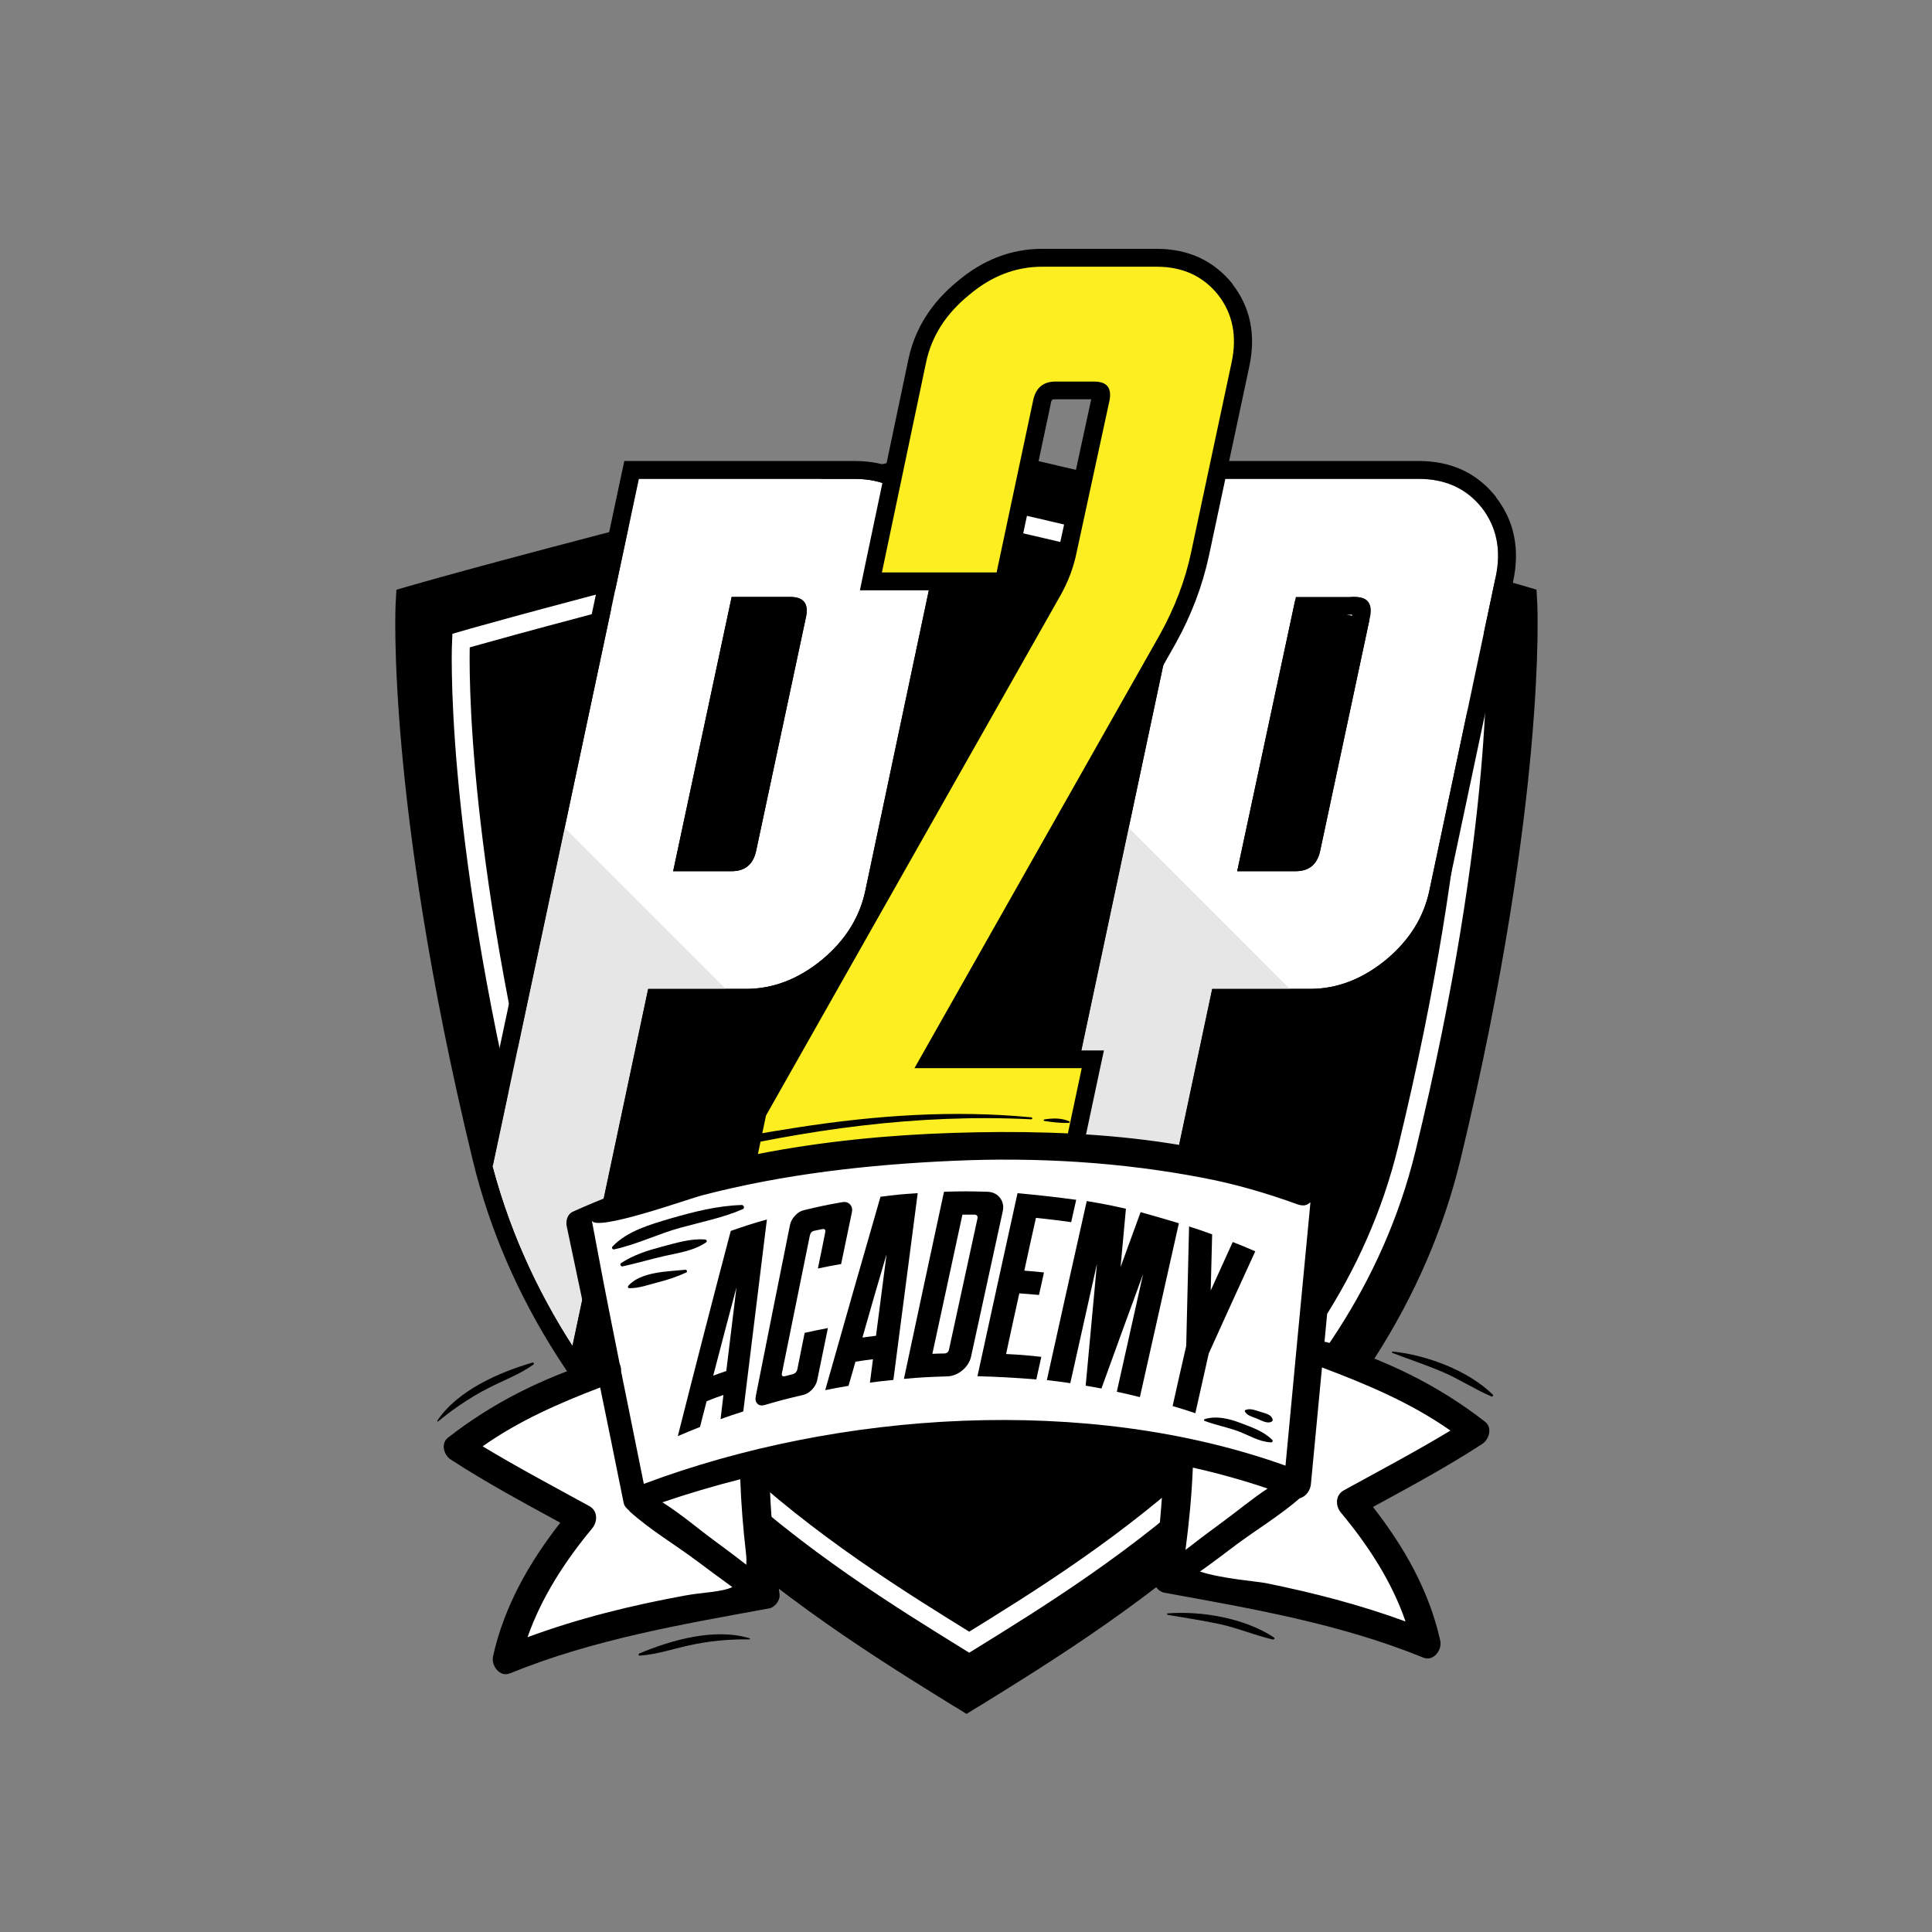 <?xml version="1.0" encoding="utf-8"?>
<!-- Generator: Adobe Illustrator 27.7.0, SVG Export Plug-In . SVG Version: 6.00 Build 0)  -->
<svg version="1.1" id="Layer_1" xmlns="http://www.w3.org/2000/svg" xmlns:xlink="http://www.w3.org/1999/xlink" x="0px" y="0px"
	 viewBox="0 0 1080 1080" style="enable-background:new 0 0 1080 1080;" xml:space="preserve">
<rect x="0" y="0" width="1080" height="1080" fill="#808080" stroke="none"/>
<style type="text/css">
	.st0{fill:none;stroke:#FFFFFF;stroke-width:10;stroke-miterlimit:10;}
	.st1{clip-path:url(#SVGID_00000026854766587712204330000000870782570046618784_);}
	.st2{fill:#FFFFFF;}
	.st3{clip-path:url(#SVGID_00000054267595508224333200000014893499956252497846_);}
	.st4{fill:#E6E6E6;}
	.st5{clip-path:url(#SVGID_00000160896916262695437370000002980047117077135786_);}
	.st6{fill:#FCEE21;}
</style>
<g>
	<g>
		<path d="M535.5,949.2c-41.2-25.5-97.6-60.4-148.9-109.2c-28.1-26.7-51.8-55.1-70.5-84.3c-21.8-34.1-37.6-70.5-46.7-108.3
			c-48-197.5-43.1-309.3-43-310.4l0.2-3.5l3.4-1c0.4-0.1,38.7-11.3,144.2-38.5c111.8-28.8,164.7-39.5,165.2-39.6l1-0.2l1,0.2
			c0.5,0.1,53.5,10.8,165.2,39.6c105.5,27.2,143.8,38.4,144.2,38.5l3.4,1l0.2,3.5c0.1,1.1,5,113-43,310.4
			c-9.2,37.7-24.9,74.1-46.7,108.3c-18.7,29.2-42.4,57.5-70.5,84.3c-51.3,48.8-107.7,83.7-148.9,109.2l-4.8,3L535.5,949.2z"/>
		<path d="M540.3,259.2c0,0,52,10.5,165,39.6c106.7,27.5,144.1,38.5,144.1,38.5s5.5,110-42.9,309c-39.1,160.7-184.7,249.6-266.1,300
			c-81.4-50.4-227.1-139.3-266.1-300c-48.4-199-42.9-309-42.9-309s37.4-11,144.1-38.5C488.3,269.7,540.3,259.2,540.3,259.2
			 M540.3,249l-2,0.4c-0.5,0.1-53.6,10.9-165.5,39.7c-105.6,27.2-144,38.5-144.4,38.6l-6.8,2l-0.4,7.1c-0.1,1.2-1.4,28.8,3.3,81.3
			c4.3,48.1,14.7,127.2,39.8,230.6c9.3,38.3,25.2,75.2,47.4,109.8c18.9,29.5,42.9,58.2,71.3,85.2c51.7,49.1,108.4,84.2,149.8,109.8
			l2.2,1.3l5.3,3.3l5.3-3.3l2.2-1.3c41.4-25.6,98.1-60.7,149.8-109.8c28.4-27,52.4-55.7,71.3-85.2c22.1-34.6,38.1-71.5,47.4-109.8
			C841.3,545.2,851.7,466.1,856,418c4.7-52.5,3.4-80.1,3.3-81.3l-0.4-7.1l-6.8-2c-0.4-0.1-38.8-11.4-144.4-38.6
			c-111.9-28.8-164.9-39.6-165.5-39.7L540.3,249L540.3,249z"/>
	</g>
	<path class="st0" d="M541.8,286.4c0,0,47.8,9.6,151.6,36.4c98.1,25.3,132.4,35.4,132.4,35.4s5.1,101.1-39.4,284.1
		C750.5,789.9,616.6,871.7,541.8,918C467,871.7,333,789.9,297.1,642.2c-44.5-183-39.4-284.1-39.4-284.1s34.4-10.1,132.4-35.4
		C493.9,296,541.8,286.4,541.8,286.4z"/>
	<g>
		<defs>
			<path id="SVGID_1_" d="M543.1,137.7c0,0,23.3-7,139.9-2.5c187.4,7.4,165.8,200.8,165.8,200.8s5.5,110-42.9,309
				c-39.1,160.7-184.7,249.6-266.1,300c-81.4-50.4-227.1-139.3-266.1-300c-48.4-199-42.9-309-42.9-309s1.1-89.9,107.8-117.4
				C451.4,189.6,543.1,137.7,543.1,137.7z"/>
		</defs>
		<clipPath id="SVGID_00000176739185935908196900000001443355007385151916_">
			<use xlink:href="#SVGID_1_"  style="overflow:visible;"/>
		</clipPath>
		<g style="clip-path:url(#SVGID_00000176739185935908196900000001443355007385151916_);">
			<g>
				<g>
					<g>
						<path class="st2" d="M477.8,267.7c15,0,26.7,5.4,35.3,16.2c8.3,10.8,10.9,23.7,7.7,38.6L483.7,498
							c-3.2,15-11.3,27.8-24.3,38.6c-13.2,10.8-27.4,16.2-42.3,16.2h-54.8l-51.1,241h-65.9l111.8-526.1H477.8z M409,487
							c7.4,0,11.9-3.7,13.6-11l28-131.3c1.5-7.4-1.5-11-8.8-11H409L376.3,487H409z"/>
					</g>
				</g>
				<g>
					<defs>
						<polyline id="SVGID_00000130647298938837895530000010536137443907499439_" points="646.9,794 120.5,794 120.5,267.6 						"/>
					</defs>
					<clipPath id="SVGID_00000103983132034912736940000014017891899895789745_">
						<use xlink:href="#SVGID_00000130647298938837895530000010536137443907499439_"  style="overflow:visible;"/>
					</clipPath>
					<g style="clip-path:url(#SVGID_00000103983132034912736940000014017891899895789745_);">
						<g>
							<path class="st4" d="M477.8,267.7c15,0,26.7,5.4,35.3,16.2c8.3,10.8,10.9,23.7,7.7,38.6L483.7,498
								c-3.2,15-11.3,27.8-24.3,38.6c-13.2,10.8-27.4,16.2-42.3,16.2h-54.8l-51.1,241h-65.9l111.8-526.1H477.8z M409,487
								c7.4,0,11.9-3.7,13.6-11l28-131.3c1.5-7.4-1.5-11-8.8-11H409L376.3,487H409z"/>
						</g>
					</g>
				</g>
				<g>
					<g>
						<path d="M477.8,267.7c15,0,26.7,5.4,35.3,16.2c8.3,10.8,10.9,23.7,7.7,38.6L483.7,498c-3.2,15-11.3,27.8-24.3,38.6
							c-13.2,10.8-27.4,16.2-42.3,16.2h-54.8l-51.1,241h-65.9l111.8-526.1H477.8 M376.3,487H409c7.4,0,11.9-3.7,13.6-11l28-131.3
							c1.5-7.4-1.5-11-8.8-11H409L376.3,487 M477.8,257.7H357.1H349l-1.7,7.9L235.5,791.8l-2.6,12.1h12.3h65.9h8.1l1.7-7.9
							l49.5-233.1h46.7c17.3,0,33.6-6.2,48.6-18.4l0,0l0,0c14.7-12.2,24-27.1,27.7-44.2l37.2-175.5c3.8-17.9,0.6-33.6-9.6-46.8
							l0-0.1l0-0.1C510.4,264.4,495.9,257.7,477.8,257.7L477.8,257.7z M417.1,343.6h23.5l-27.7,130.2c-0.7,3.1-1.5,3.2-3.9,3.2
							h-20.4L417.1,343.6L417.1,343.6z"/>
					</g>
				</g>
			</g>
			<g>
				<g>
					<g>
						<path class="st2" d="M793.1,267.7c15,0,26.7,5.4,35.3,16.2c8.3,10.8,10.9,23.7,7.7,38.6L799,498c-3.2,15-11.3,27.8-24.3,38.6
							c-13.2,10.8-27.4,16.2-42.3,16.2h-54.8l-51.1,241h-65.9l111.8-526.1H793.1z M724.3,487c7.4,0,11.9-3.7,13.6-11l28-131.3
							c1.5-7.4-1.5-11-8.8-11h-32.7L691.6,487H724.3z"/>
					</g>
				</g>
				<g>
					<defs>
						<polyline id="SVGID_00000101101748703577973190000009899124292935575452_" points="962.2,794 435.9,794 435.9,267.6 						"/>
					</defs>
					<clipPath id="SVGID_00000119834836754993250970000015946074129731720624_">
						<use xlink:href="#SVGID_00000101101748703577973190000009899124292935575452_"  style="overflow:visible;"/>
					</clipPath>
					<g style="clip-path:url(#SVGID_00000119834836754993250970000015946074129731720624_);">
						<g>
							<path class="st4" d="M793.1,267.7c15,0,26.7,5.4,35.3,16.2c8.3,10.8,10.9,23.7,7.7,38.6L799,498c-3.2,15-11.3,27.8-24.3,38.6
								c-13.2,10.8-27.4,16.2-42.3,16.2h-54.8l-51.1,241h-65.9l111.8-526.1H793.1z M724.3,487c7.4,0,11.9-3.7,13.6-11l28-131.3
								c1.5-7.4-1.5-11-8.8-11h-32.7L691.6,487H724.3z"/>
						</g>
					</g>
				</g>
				<g>
					<g>
						<path d="M793.1,267.7c15,0,26.7,5.4,35.3,16.2c8.3,10.8,10.9,23.7,7.7,38.6L799,498c-3.2,15-11.3,27.8-24.3,38.6
							c-13.2,10.8-27.4,16.2-42.3,16.2h-54.8l-51.1,241h-65.9l111.8-526.1H793.1 M691.6,487h32.7c7.4,0,11.9-3.7,13.6-11l28-131.3
							c1.5-7.4-1.5-11-8.8-11h-32.7L691.6,487 M793.1,257.7H672.4h-8.1l-1.7,7.9L550.8,791.8l-2.6,12.1h12.3h65.9h8.1l1.7-7.9
							l49.5-233.1h46.7c17.3,0,33.6-6.2,48.6-18.4l0,0l0,0c14.7-12.2,24-27.1,27.7-44.2l37.2-175.5c3.8-17.9,0.6-33.6-9.6-46.8
							l0-0.1l0-0.1C825.7,264.4,811.2,257.7,793.1,257.7L793.1,257.7z M732.4,343.6h23.5l-27.7,130.2c-0.7,3.1-1.5,3.2-3.9,3.2
							h-20.4L732.4,343.6L732.4,343.6z"/>
					</g>
				</g>
			</g>
			<g>
				<g>
					<path class="st6" d="M414.1,666.2l9.3-44.4l164.8-291.1c4.3-7.4,7.2-15.2,8.8-23.2l18.3-84.6c0.4-2.2,0.2-3.5-0.1-3.9
						c-0.3-0.4-1.4-0.8-3.6-0.8H590c-3.8,0-6.5,1.1-7.6,6.7l-21.3,100h-74.3l26-123.5c3.3-15.6,12-29.2,25.7-40.4
						c13.2-11.2,28-16.9,44-16.9h64.1c16.1,0,29,5.9,38.3,17.6c9.1,11.7,11.9,25.8,8.5,41.8l-22.6,106c-3.4,16.2-9.5,32.2-18.1,47.6
						l-133,235h91.1l-15.7,74.1H414.1z"/>
					<path d="M646.6,149.1c14.6,0,26,5.3,34.4,15.8c8.1,10.5,10.6,23,7.5,37.6l-22.6,106c-3.3,15.8-9.2,31.2-17.5,46.2L511.2,597.1
						h93.5l-13.6,64.1H420.3l7.9-37.6l164.4-290.4c4.5-7.9,7.6-16.1,9.3-24.7l18.3-84.5c1.4-7.2-1.4-10.7-8.6-10.7H590
						c-6.9,0-11.1,3.6-12.5,10.7l-20.4,96H493l24.7-117.5c3.1-14.6,11.1-27.1,24-37.6c12.4-10.5,26-15.8,40.8-15.8H646.6
						 M646.6,139.1h-64.1c-17.1,0-33,6.1-47.2,18.1c-14.6,11.9-23.8,26.5-27.4,43.2l-24.7,117.5l-2.5,12.1H493h64.1h8.1l1.7-7.9
						l20.4-96l0-0.1l0-0.1c0.5-2.7,0.9-2.7,2.7-2.7h20l-18,83.1l0,0.1l0,0.1c-1.5,7.5-4.2,14.7-8.2,21.6l0,0l0,0L419.5,618.7
						l-0.8,1.4l-0.3,1.5l-7.9,37.6l-2.5,12.1h12.3h170.8h8.1l1.7-7.9l13.6-64.1l2.6-12.1h-12.3h-76.3l128.7-227.5l0,0l0,0
						c8.8-15.8,15-32.3,18.6-49l22.6-106c3.7-17.5,0.6-32.9-9.4-45.8l0-0.1l0-0.1C678.5,145.7,664.3,139.1,646.6,139.1L646.6,139.1z
						"/>
				</g>
			</g>
		</g>
	</g>
	<g>
		<g>
			<polygon class="st2" points="342.1,673.6 453.9,648.1 598,641.9 673,648.1 740.8,669.1 732.3,755.8 810.8,790.3 822,802.7 
				758,835.4 773.6,866.5 796,911.9 759.9,906.4 654,881.1 658.1,811.1 590.7,802.7 490.1,802.7 421.5,820.1 427.6,893.4 
				330.7,911.9 283.6,926.3 308.1,874.6 325.4,850.7 260.4,806.3 310.8,779.2 342.1,764.4 321.3,686 			"/>
			<g>
				<g>
					<path d="M830.2,794.8c-26.4-20.6-56-34.9-88.1-44.4c-0.6-0.2-1.2-0.3-1.7-0.3c2.5-26.4,5-52.8,7.5-79.1
						c0.2-2.4-1.6-5.7-3.9-6.7C678,635.8,603.8,631,532.7,633.3c-71.9,2.3-146.8,14.2-212.6,44.1c-3,1.4-3.9,5.2-3.3,8.1
						c5.4,25.2,10.6,50.4,15.8,75.6c-29.8,9.5-57.4,23.2-82.2,42.6c-4.2,3.3-2.2,9.8,1.6,12.2c19.8,12.9,40.5,24,61.2,35.3
						c-17.4,22.3-31.4,46.8-37.6,74.7c-1.1,5.1,3.7,11.9,9.5,9.5c46.7-19,95.6-27.3,144.9-36.3c3.1-0.6,6.1-4.4,5.8-7.6
						c-2.8-22.8-5.3-45.5-5.7-68.5c71.1-15.8,149.1-19,220.4-5.9c-0.6,22-2.9,43.8-5.6,65.6c-0.4,3.2,2.7,7,5.8,7.6
						c49.4,9,98.2,17.3,144.9,36.3c5.8,2.4,10.7-4.4,9.5-9.5c-6.2-27.9-20.2-52.4-37.6-74.7c20.7-11.3,41.4-22.4,61.2-35.3
						C832.4,804.6,834.4,798.1,830.2,794.8z M294.9,915.2c7.8-22.3,21-42.6,36.1-60.8c3.2-3.8,3.2-9.9-1.6-12.5
						c-20-11-40.1-21.6-59.6-33.4c20.3-14.3,42.5-24,65.7-32.9c4.4,21.5,8.8,42.9,13.1,64.4c0.3,1.5,1,2.4,1.8,3.2
						c0.4,0.4,0.7,0.8,1.2,1.1c0.2,0.2,0.2,0.4,0.4,0.6c11.4,10.3,25.3,18.5,37.6,27.7c6.6,4.9,13.1,9.8,19.8,14.6
						c-6.4,2.9-16,2.8-26.4,4.7C353,897.4,323.6,904.6,294.9,915.2z M417,868.2c0.3,2.5,0.3,4.6,0.2,6.5
						c-5.7-4.4-11.3-8.7-17.1-12.9c-9.6-7-19.4-15.5-29.8-22c14.1-4.8,28.6-9.1,43.5-12.9C414.3,840.7,415.4,854.4,417,868.2z
						 M359.9,829.5c-4.2-21-8.5-41.9-12.7-62.9c0.1-1.5-0.2-2.9-0.8-4.2c-4.2-21-8.4-41.9-12.3-62.9c-1.1-5.8-2.2-11.6-3.3-17.4
						c1.3,7,55-12.2,61.3-13.8c45.9-12,93.4-17.3,140.7-19.4c46.8-2.1,94,0.7,140.1,9.6c17.8,3.4,35.2,8.5,52.3,14.7
						c7.9,2.9,7.7-5.5,7,2.6c-0.4,4.2-0.8,8.4-1.2,12.6c-4.2,43.6-8.3,87.3-12.4,130.9C607.7,779.6,468.7,788.7,359.9,829.5z
						 M708.6,832.1c-8.8,5.8-17.1,12.8-25.2,18.7c-7,5.1-13.9,10.3-20.7,15.6c2-15.3,3.5-30.6,4.1-46
						C681,823.6,695,827.5,708.6,832.1z M670.8,878.5c6.8-4.8,13.4-9.8,20-14.8c11.7-8.7,24.8-16.6,35.8-26.2
						c3.4-0.8,5.9-4.4,6.2-7.8c2.1-21.8,4.1-43.5,6.2-65.3c25.4,9.6,49.7,19.8,71.8,35.3c-19.5,11.8-39.6,22.4-59.6,33.4
						c-4.8,2.7-4.8,8.7-1.6,12.5c15.1,18.1,28.4,38.4,36.1,60.8c-25.4-9.3-51.3-16-77.9-21.4C702.9,884,682.7,882.5,670.8,878.5z"/>
				</g>
				<g>
					<path d="M414.7,673.6c-13.7,0.4-26.9,3.8-40.1,7.6c-11.1,3.3-24.1,7-32.2,15.6c-0.7,0.7,0,1.8,0.9,1.6
						c12.7-2.7,24.8-8.8,37.5-12.2c11.7-3.2,23.4-5.5,34.5-10.3C416.4,675.4,415.8,673.6,414.7,673.6z"/>
				</g>
				<g>
					<path d="M394.2,692.9c-8.2-0.7-16.4,2-24.2,4c-8.2,2.2-15.6,4.5-22.7,9.1c-1,0.6-0.4,2.1,0.8,1.9c7.8-1.7,15.5-4,23.4-5.8
						c8-1.8,16.4-2.9,23.2-7.6C395.4,694.1,395.1,693,394.2,692.9z"/>
				</g>
				<g>
					<path d="M383.2,709.8c-9.8,1-25,1-32,9c-0.4,0.5-0.2,1.3,0.6,1.3c5.4,0.1,10.9-2,16.1-3.3c5.5-1.4,10.6-3.1,15.8-5.5
						C384.3,711,384,709.8,383.2,709.8z"/>
				</g>
				<g>
					<path d="M693.3,795.4c-6.3-2.4-13.3-4.1-19.9-2.1c-0.5,0.2-0.5,0.9,0,1c6.1,2.3,12.5,3.5,18.6,5.7c6.2,2.3,11.8,6,18.6,6.3
						c0.7,0,1.1-0.9,0.6-1.4C706.3,800,699.6,797.8,693.3,795.4z"/>
				</g>
				<g>
					<path d="M702.1,792.8c2.5,0.9,6.3,3.5,8.9,1.8c0.4-0.3,0.5-0.6,0.4-1c-0.4-2.7-3.9-3.5-6.2-4.2c-2.8-0.8-6.2-2.4-9-1.2
						c-0.3,0.1-0.5,0.5-0.3,0.8C697.1,791.3,699.8,791.9,702.1,792.8z"/>
				</g>
				<g>
					<path d="M389.4,645.9c61.3-14.4,123-23.4,187.1-20.2c0.7,0,0.7-1,0-1.1c-43.7-4.2-87.1-1.1-130.4,5.6
						c-19,2.9-38.5,6.4-57.6,11.1"/>
				</g>
				<g>
					<path d="M597.5,627.7c0.4,0,0.7-0.7,0.2-0.9c-4.4-1.9-9.4-1.8-14-1c-0.4,0.1-0.4,0.7,0,0.8C588.2,627.3,593,627.9,597.5,627.7z
						"/>
				</g>
				<g>
					<path d="M561.8,820.7c-38.8-1.5-82.2-0.6-119.7,10.8c-0.4,0.1-0.3,0.8,0.1,0.7c39.9-2.7,79.5-8.3,119.6-10.2
						C562.6,821.9,562.6,820.7,561.8,820.7z"/>
				</g>
				<g>
					<path d="M806.1,766.8c9.5,4,18.1,9.8,27.6,13.8c0.6,0.3,1.3-0.4,0.8-1c-13.9-13.6-37-22.1-56-24.1c-0.5,0-0.5,0.6-0.1,0.8
						C787.5,759.8,796.9,762.9,806.1,766.8z"/>
				</g>
				<g>
					<path d="M681.9,907.9c10.1,2.2,19.6,6.3,29.7,8.6c0.6,0.1,1.2-0.7,0.6-1.1c-16.1-10.8-40.4-15-59.5-13.5c-0.5,0-0.4,0.7,0,0.8
						C662.4,904.4,672.2,905.8,681.9,907.9z"/>
				</g>
				<g>
					<path d="M273.3,775.8c8.4-4.3,17.2-7.5,24.9-13c0.6-0.4,0.1-1.3-0.6-1.1c-18.8,5.5-41.8,15.6-53.1,32.4
						c-0.2,0.3,0.1,0.7,0.4,0.5C251.3,789.3,261.4,781.8,273.3,775.8z"/>
				</g>
				<g>
					<path d="M385.1,919.8c-9.2,2-18.1,5.1-27.5,5.7c-0.7,0.1-0.9-0.9-0.2-1.2c18-7.6,42.3-14.4,61.6-8.5c0.3,0.1,0.4,0.6,0,0.6
						C407.4,916.3,396.3,917.3,385.1,919.8z"/>
				</g>
			</g>
		</g>
		<g>
			<g>
				<path d="M428.7,681.7c-4.4,35.7-8.8,71.5-13.2,107.3c-5.1,1.6-7.6,2.5-12.7,4.3c0.6-5.4,1-8.1,1.6-13.5c-3.8,1.3-5.7,2-9.4,3.5
					c-1.5,5.7-2.2,8.6-3.7,14.4c-5,2-7.5,3-12.4,5.1c9.7-38.3,19.5-76.5,29.6-114.7C416.5,685.3,420.5,684,428.7,681.7z M398.7,769
					c2.9-1.1,4.4-1.6,7.3-2.6c1.9-15.6,3.8-31.2,5.7-46.8C407.3,736,403,752.5,398.7,769z"/>
				<path d="M471,672c1.8-0.3,3.2,0.2,4.2,1.3c1,1.1,1.4,2.5,1,4.4c-2,9.6-4,19.3-6,28.9c-5.2,0.9-7.8,1.4-13,2.5
					c1.7-8.1,2.5-12.1,4.1-20.2c0.3-1.5-0.3-2.1-1.7-1.8c-1.7,0.4-2.6,0.5-4.4,0.9c-1.4,0.3-2.2,1.2-2.5,2.7
					c-5.2,25.6-10.4,51.3-15.6,76.9c-0.3,1.5,0.3,2,1.7,1.7c1.7-0.4,2.6-0.7,4.3-1.1c1.4-0.4,2.3-1.3,2.6-2.7
					c1.6-8.2,2.5-12.2,4.1-20.4c5.2-1.2,7.8-1.7,13-2.7c-2,9.7-4,19.5-6,29.2c-0.4,1.9-1.4,3.6-2.9,5.2c-1.5,1.6-3.2,2.6-5,3
					c-8.6,2-12.9,3.1-21.4,5.6c-1.8,0.5-3.1,0.3-4.1-0.7c-1-1-1.3-2.4-0.9-4.3c6.3-31.9,12.7-63.7,19.1-95.6
					c0.4-1.9,1.3-3.6,2.8-5.2c1.5-1.7,3.2-2.7,5-3.1C458,674.4,462.3,673.5,471,672z"/>
				<path d="M513,667c-4.5,34.8-9.1,69.6-13.6,104.4c-5.3,0.5-7.9,0.8-13.1,1.5c0.7-5.3,1-7.9,1.7-13.1c-3.9,0.5-5.9,0.8-9.8,1.4
					c-1.5,5.4-2.3,8.1-3.9,13.5c-5.2,0.9-7.8,1.3-13,2.4c10.2-36.1,20.5-72.1,30.9-108.1C500.5,667.9,504.7,667.5,513,667z
					 M482.1,747.7c3-0.4,4.6-0.6,7.6-1c2-15.2,3.9-30.4,5.9-45.6C491,716.6,486.5,732.2,482.1,747.7z"/>
				<path d="M551.9,666.2c3,0.1,5.4,1.2,7.1,3.4c1.7,2.2,2.2,4.8,1.5,7.7c-5.9,27.1-11.8,54.1-17.7,81.2c-0.7,3-2.4,5.5-4.9,7.6
					c-2.6,2.1-5.4,3.2-8.4,3.3c-9.7,0.3-14.5,0.5-24.2,1.4c7.4-34.9,14.9-69.7,22.4-104.6C537.4,665.9,542.2,665.9,551.9,666.2z
					 M527.8,756.6c1.5,0,2.4-0.8,2.7-2.2c5.3-24.4,10.6-48.8,15.9-73.2c0.3-1.4-0.3-2.2-1.8-2.2c-2.6,0-3.9,0-6.6,0
					c-5.6,25.9-11.2,51.9-16.8,77.8C523.9,756.7,525.2,756.6,527.8,756.6z"/>
				<path d="M601.6,670.7c-1.1,5-1.7,7.5-2.8,12.5c-7.8-1.1-11.8-1.6-19.7-2.4c-2.2,9.8-4.4,19.7-6.5,29.5c4.4,0.3,6.6,0.6,11,1
					c-1.1,5-1.7,7.6-2.8,12.6c-4.4-0.4-6.6-0.6-11-0.9c-2.5,11.3-5,22.6-7.4,33.9c7.9,0.4,11.8,0.7,19.7,1.6
					c-1.1,5.1-1.7,7.6-2.8,12.6c-11-0.9-21.9-1.5-32.9-1.8c7.4-34.1,14.9-68.2,22.4-102.3C579.8,668,590.6,669.2,601.6,670.7z"/>
				<path d="M659,683.8c-7.3,32.4-14.5,64.8-21.8,97.2c-5.2-1.3-7.8-1.9-12.9-3c4.9-21.9,9.8-43.8,14.7-65.8
					c-7.8,21.3-15.6,42.7-23.3,64c-3.5-0.7-5.3-1-8.8-1.6c2.1-22.7,4.2-45.4,6.3-68.1c-5,22.2-9.9,44.5-14.9,66.7
					c-5.2-0.8-7.9-1.1-13.1-1.7c7.4-33.4,14.8-66.8,22.3-100.1c8.8,1.5,13.2,2.3,21.9,4.3c-1,10.9-2,21.7-3,32.6
					c3.7-10.2,7.5-20.5,11.2-30.7C646.1,680,650.4,681.2,659,683.8z"/>
				<path d="M701.7,699.5c-8.7,19-17.4,38-26,57.1c-2.5,11.1-5,22.3-7.5,33.4c-5-1.7-7.6-2.5-12.7-4c2.5-11.2,5-22.4,7.6-33.6
					c0.5-22.3,1.1-44.5,1.6-66.8c5.2,1.7,7.7,2.5,12.9,4.4c-0.3,10.5-0.5,20.9-0.8,31.4c4.1-9,8.2-18.1,12.3-27.1
					C694.2,696.3,696.7,697.3,701.7,699.5z"/>
			</g>
		</g>
	</g>
</g>
</svg>
